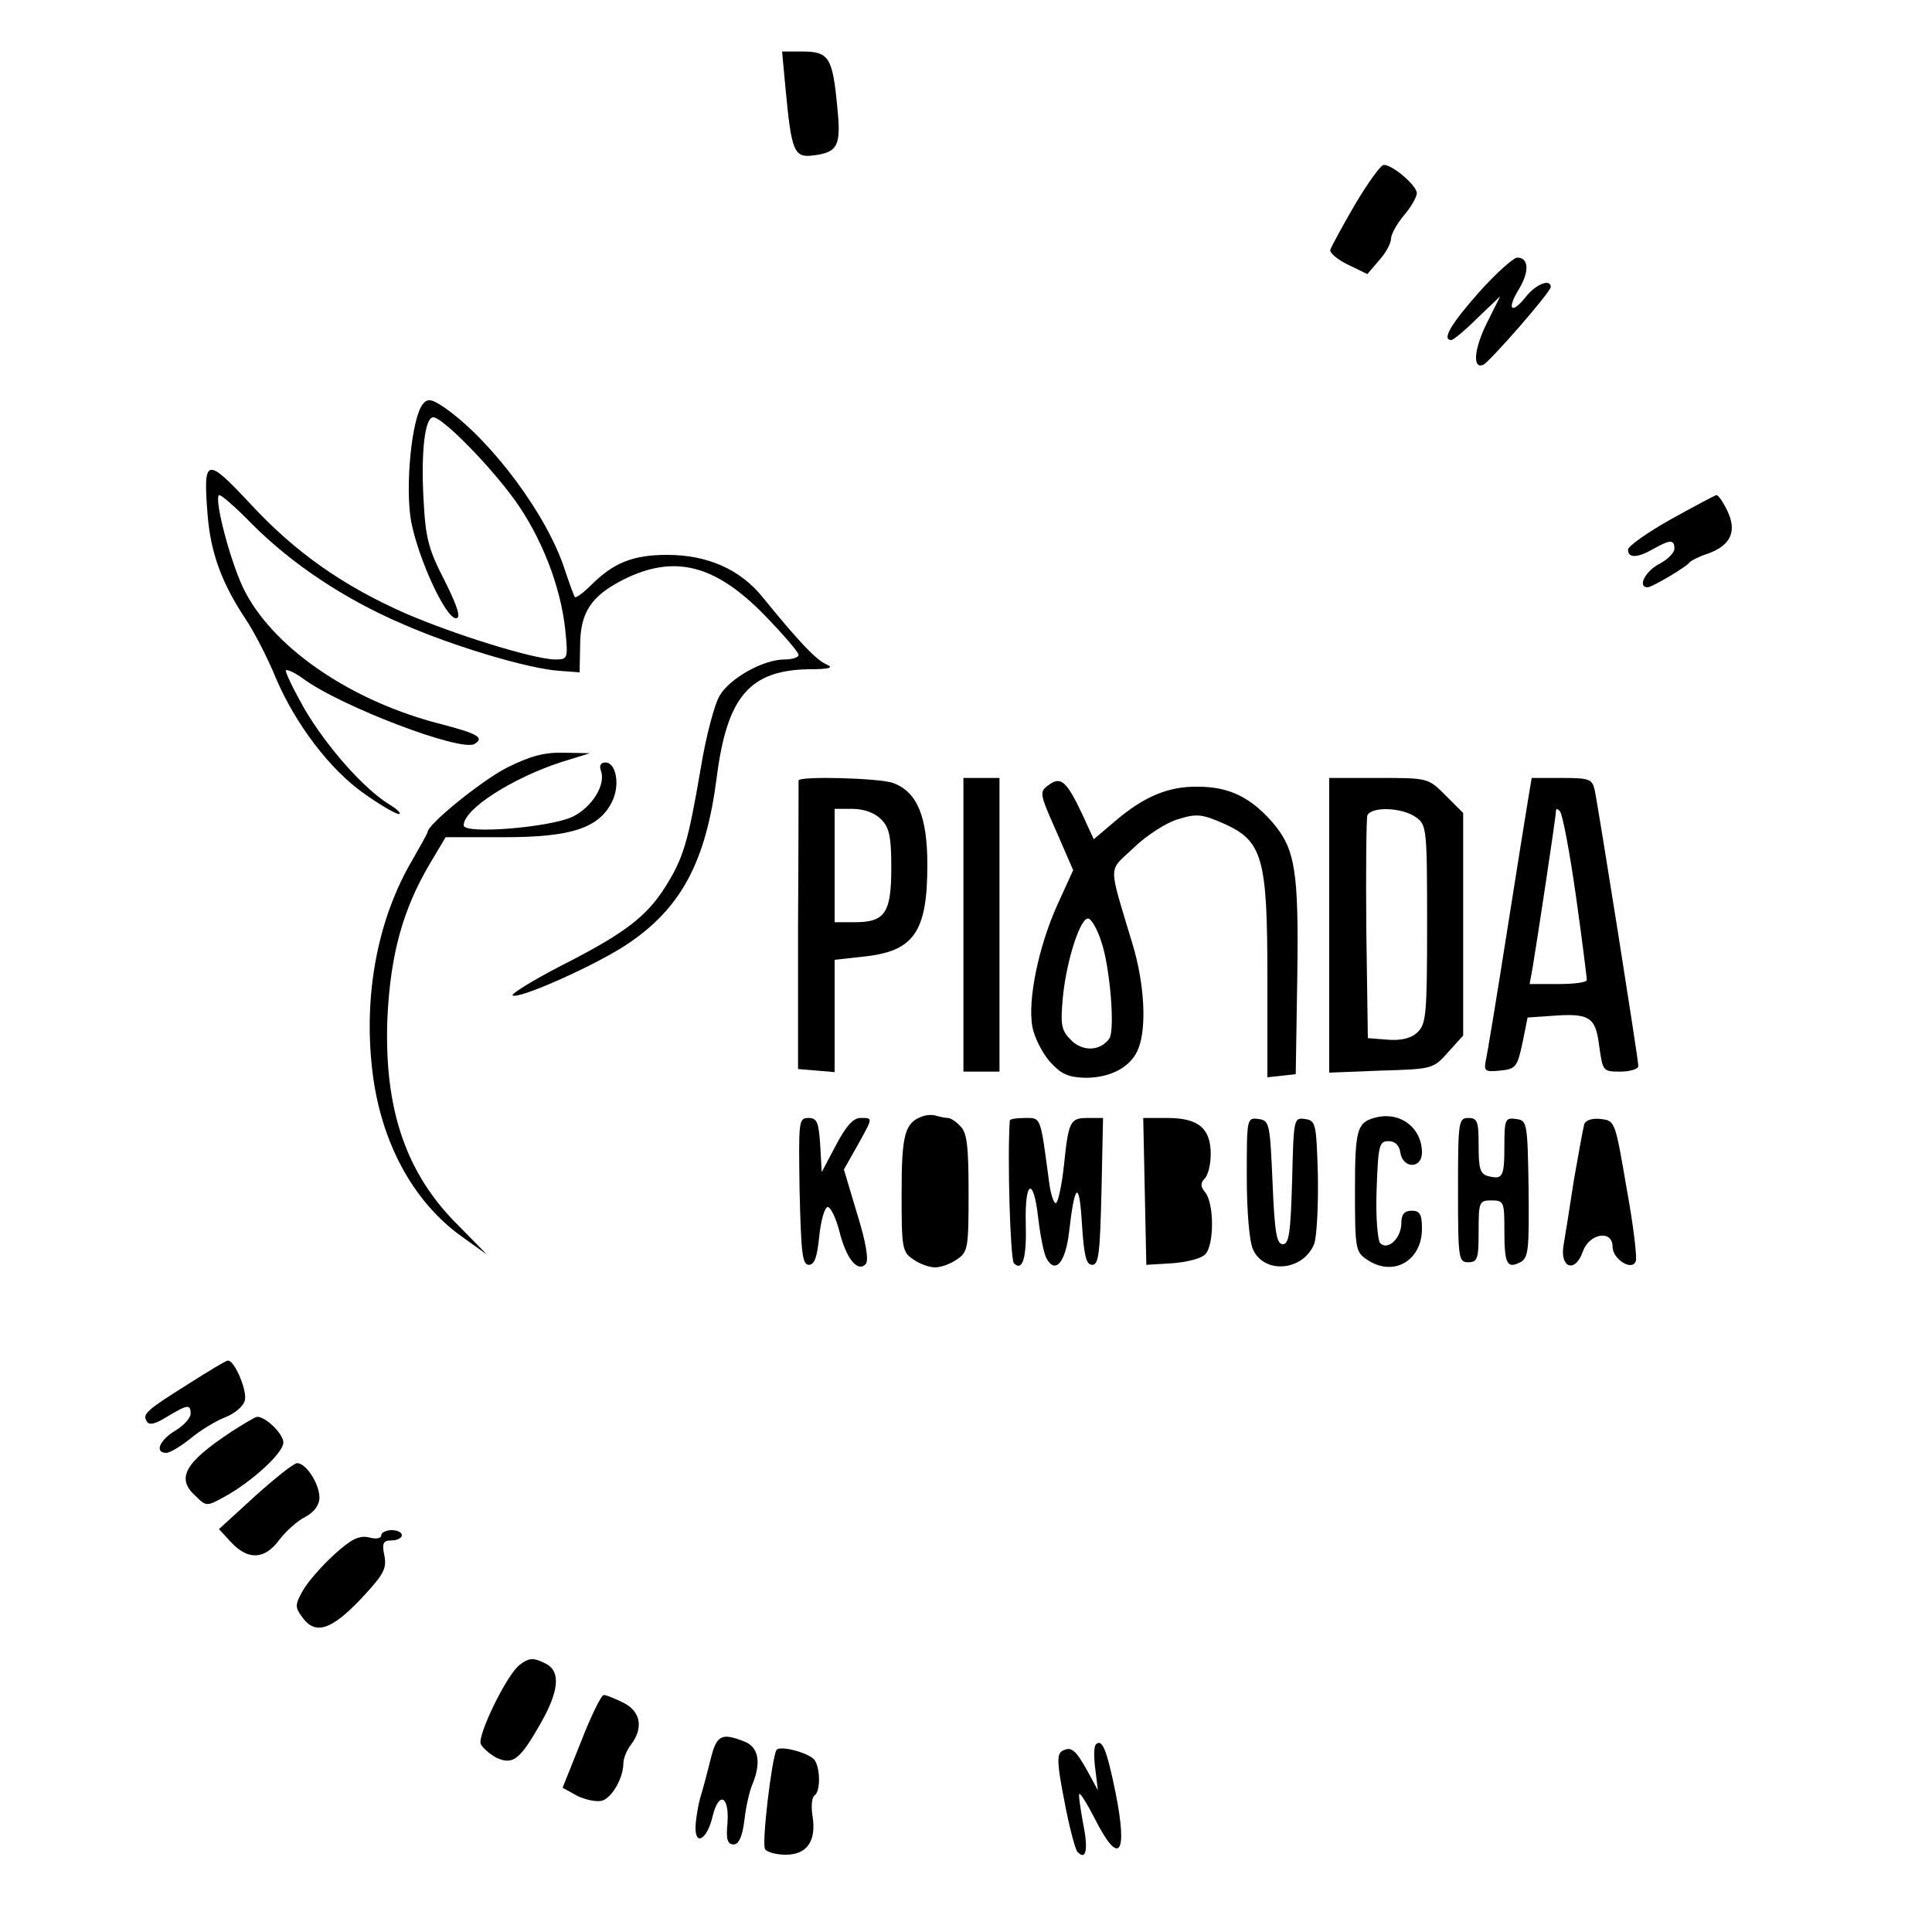 <?xml version="1.0" standalone="no"?>
<!DOCTYPE svg PUBLIC "-//W3C//DTD SVG 20010904//EN"
 "http://www.w3.org/TR/2001/REC-SVG-20010904/DTD/svg10.dtd">
<svg version="1.0" xmlns="http://www.w3.org/2000/svg"
 width="375pt" height="375pt" viewBox="0 0 375 375"
 preserveAspectRatio="xMidYMid meet">
<g transform="translate(0,375) scale(0.1,-0.1)"
fill="#000000" stroke="none">
<path d="M1525 3575 c11 -116 16 -131 51 -127 51 6 57 18 49 96 -9 94 -16 106
-67 106 l-40 0 7 -75z"/>
<path d="M2630 3353 c-25 -43 -46 -82 -48 -88 -1 -6 14 -19 35 -29 l37 -18 23
27 c13 14 23 33 23 42 0 8 11 28 25 45 14 16 25 36 25 43 0 15 -47 55 -64 55
-6 0 -31 -35 -56 -77z"/>
<path d="M2871 3183 c-55 -62 -73 -93 -54 -93 4 0 27 19 51 43 l44 42 -27 -54
c-24 -49 -27 -88 -6 -79 11 4 131 141 131 151 0 17 -30 5 -49 -20 -28 -35 -37
-23 -12 17 20 34 18 60 -4 60 -7 0 -41 -30 -74 -67z"/>
<path d="M821 2966 c-22 -26 -35 -161 -23 -228 14 -73 67 -188 87 -188 10 0 4
21 -22 73 -32 62 -37 83 -41 159 -5 94 3 158 19 158 18 0 110 -94 157 -159 53
-73 90 -169 99 -252 6 -58 5 -59 -19 -59 -41 0 -195 48 -290 89 -123 54 -216
120 -302 213 -86 92 -92 91 -83 -22 6 -74 28 -133 74 -202 16 -24 42 -74 58
-113 38 -90 106 -180 174 -227 30 -21 59 -38 65 -38 6 0 -2 9 -19 19 -50 31
-121 112 -164 185 -22 39 -38 72 -36 75 3 2 18 -5 33 -16 73 -54 307 -143 333
-127 20 12 6 20 -63 38 -171 43 -321 143 -381 255 -26 47 -62 180 -52 190 3 2
32 -23 65 -57 77 -77 179 -145 291 -193 100 -44 245 -87 304 -91 l40 -3 1 51
c0 65 21 97 84 129 98 49 177 30 273 -68 37 -38 67 -73 67 -78 0 -5 -12 -9
-27 -9 -41 0 -106 -36 -126 -70 -10 -16 -27 -80 -37 -142 -25 -146 -34 -174
-69 -230 -37 -58 -79 -90 -203 -153 -54 -28 -96 -54 -93 -57 10 -9 165 60 225
101 103 70 150 159 171 321 20 158 64 209 179 211 39 0 49 3 35 9 -20 8 -55
45 -124 130 -44 55 -108 83 -186 83 -66 0 -104 -15 -148 -59 -15 -15 -29 -25
-31 -23 -2 2 -11 27 -20 54 -34 105 -141 249 -232 313 -26 18 -34 19 -43 8z"/>
<path d="M3243 2742 c-46 -26 -83 -52 -83 -59 0 -17 19 -16 50 2 32 18 40 18
40 0 0 -8 -13 -21 -30 -30 -27 -14 -42 -45 -22 -45 8 0 75 39 82 49 3 3 18 11
34 16 45 16 58 43 39 83 -8 17 -18 32 -22 31 -3 -1 -43 -22 -88 -47z"/>
<path d="M984 2260 c-49 -25 -154 -110 -154 -125 0 -2 -14 -27 -30 -55 -66
-112 -94 -257 -78 -402 15 -141 78 -259 174 -328 l49 -35 -56 57 c-102 101
-144 227 -137 403 6 123 30 210 82 298 l31 52 115 0 c129 0 183 18 208 69 16
32 8 76 -13 76 -9 0 -12 -6 -9 -15 11 -27 -16 -71 -54 -90 -43 -21 -212 -35
-212 -17 0 32 95 92 190 123 l55 17 -51 1 c-38 1 -66 -7 -110 -29z"/>
<path d="M1550 2235 c0 -3 0 -130 -1 -282 l0 -278 36 -3 35 -3 0 109 0 109 54
6 c100 10 126 47 126 179 0 93 -20 141 -66 158 -26 10 -184 14 -184 5z m160
-75 c16 -16 20 -33 20 -94 0 -88 -12 -106 -71 -106 l-39 0 0 110 0 110 35 0
c22 0 43 -8 55 -20z"/>
<path d="M1870 1955 l0 -285 35 0 35 0 0 285 0 285 -35 0 -35 0 0 -285z"/>
<path d="M2035 2226 c-18 -13 -17 -17 15 -89 l33 -76 -31 -68 c-36 -80 -58
-185 -48 -237 4 -20 19 -50 34 -67 22 -24 35 -30 69 -31 50 0 90 22 103 58 16
41 11 125 -11 199 -49 164 -49 141 2 190 25 24 64 49 86 55 35 11 46 10 87 -8
77 -34 86 -66 86 -300 l0 -193 28 3 27 3 3 188 c3 210 -4 250 -50 303 -42 47
-83 67 -143 67 -57 1 -105 -19 -162 -68 l-40 -34 -23 50 c-30 63 -41 73 -65
55z m102 -302 c17 -46 28 -174 16 -190 -17 -24 -51 -26 -74 -3 -19 19 -21 29
-16 83 7 73 35 158 50 153 6 -2 17 -21 24 -43z"/>
<path d="M2580 1954 l0 -286 101 4 c99 3 101 3 130 36 l29 32 0 216 0 216 -34
34 c-34 34 -34 34 -130 34 l-96 0 0 -286z m168 210 c21 -15 22 -20 22 -208 0
-177 -2 -194 -19 -210 -13 -12 -32 -16 -58 -14 l-38 3 -3 210 c-1 115 0 215 2
222 7 18 67 16 94 -3z"/>
<path d="M2966 2198 c-4 -24 -23 -142 -42 -263 -19 -121 -37 -230 -40 -243 -4
-21 -2 -23 28 -20 30 3 33 7 43 53 l10 50 44 3 c76 6 88 -1 95 -58 7 -49 7
-50 41 -50 19 0 35 5 35 11 0 13 -78 505 -85 537 -5 20 -11 22 -64 22 l-58 0
-7 -42z m93 -188 c12 -85 21 -158 21 -162 0 -5 -25 -8 -55 -8 l-56 0 6 33 c9
54 45 291 45 302 0 6 3 6 8 0 5 -6 19 -80 31 -165z"/>
<path d="M1790 1583 c-34 -12 -40 -36 -40 -149 0 -105 1 -114 22 -128 12 -9
32 -16 43 -16 11 0 31 7 43 16 21 14 22 23 22 129 0 90 -3 117 -16 129 -8 9
-19 16 -24 16 -5 0 -14 2 -22 4 -7 3 -20 2 -28 -1z"/>
<path d="M2675 1582 c-41 -9 -45 -20 -45 -143 0 -110 1 -119 22 -133 51 -36
108 -4 108 59 0 28 -4 35 -20 35 -14 0 -20 -7 -20 -24 0 -29 -26 -54 -41 -39
-5 5 -9 51 -7 104 3 86 5 94 23 94 13 0 21 -8 23 -22 5 -32 42 -32 42 0 0 46
-39 78 -85 69z"/>
<path d="M1552 1438 c3 -119 5 -143 18 -143 11 0 16 15 20 54 3 30 10 56 16
58 5 2 16 -19 23 -46 13 -53 35 -81 51 -65 7 7 1 42 -16 97 l-26 87 26 46 c31
56 31 54 6 54 -14 0 -28 -16 -47 -52 l-28 -53 -3 53 c-3 44 -6 52 -23 52 -19
0 -19 -6 -17 -142z"/>
<path d="M1960 1575 c-5 -71 1 -270 8 -277 17 -17 25 11 23 78 -2 83 15 91 24
11 4 -34 11 -70 16 -79 17 -32 37 -9 44 50 11 97 20 102 25 17 4 -62 8 -80 20
-80 13 0 15 24 18 143 l3 142 -30 0 c-34 0 -37 -6 -46 -93 -4 -37 -11 -69 -15
-72 -4 -3 -11 17 -14 43 -17 127 -15 122 -47 122 -16 0 -29 -2 -29 -5z"/>
<path d="M2222 1438 l3 -143 50 3 c28 2 56 9 64 17 18 17 18 100 0 121 -9 11
-9 18 -1 26 7 7 12 28 12 48 0 50 -24 70 -84 70 l-47 0 3 -142z"/>
<path d="M2420 1466 c0 -67 5 -126 12 -141 22 -49 98 -42 119 11 5 15 8 75 7
133 -3 101 -4 106 -25 109 -22 3 -22 1 -25 -120 -3 -101 -6 -123 -18 -123 -12
0 -16 22 -20 120 -5 115 -6 120 -27 123 -23 3 -23 2 -23 -112z"/>
<path d="M2830 1440 c0 -133 1 -140 20 -140 18 0 20 7 20 60 0 57 1 60 25 60
24 0 25 -3 25 -58 0 -66 5 -75 31 -62 16 9 17 24 16 142 -2 130 -3 133 -24
136 -21 3 -23 0 -23 -51 0 -61 -3 -67 -31 -60 -16 4 -19 14 -19 59 0 47 -2 54
-20 54 -19 0 -20 -7 -20 -140z"/>
<path d="M3075 1568 c-2 -7 -11 -56 -20 -108 -8 -52 -17 -109 -20 -126 -8 -45
22 -56 37 -14 12 36 58 44 58 10 0 -24 38 -48 45 -28 3 7 -5 72 -18 143 -22
128 -22 130 -50 133 -16 2 -29 -2 -32 -10z"/>
<path d="M366 1064 c-83 -52 -90 -59 -81 -73 4 -8 17 -5 39 9 40 24 46 25 46
6 0 -8 -13 -23 -30 -33 -30 -18 -41 -43 -17 -43 7 0 28 13 47 28 19 16 49 34
67 41 18 7 35 21 38 32 6 18 -20 80 -33 78 -4 0 -38 -21 -76 -45z"/>
<path d="M449 971 c-92 -61 -108 -91 -68 -126 19 -19 21 -19 55 0 53 29 114
85 114 105 0 17 -34 50 -51 50 -3 0 -25 -13 -50 -29z"/>
<path d="M495 846 l-70 -64 24 -26 c33 -35 65 -33 93 5 13 17 35 37 51 45 17
9 27 23 27 37 0 27 -26 67 -43 67 -7 0 -43 -29 -82 -64z"/>
<path d="M740 770 c0 -6 -10 -8 -24 -4 -19 4 -34 -3 -68 -34 -24 -22 -51 -53
-60 -69 -15 -27 -16 -32 -2 -51 25 -36 56 -27 114 34 45 48 51 59 46 85 -5 24
-2 29 14 29 11 0 20 5 20 10 0 6 -9 10 -20 10 -11 0 -20 -5 -20 -10z"/>
<path d="M1008 518 c-25 -20 -81 -135 -75 -153 4 -8 18 -20 31 -27 32 -14 45
-4 86 68 35 62 38 99 11 114 -25 13 -34 13 -53 -2z"/>
<path d="M1128 370 l-36 -90 29 -16 c17 -8 38 -12 48 -9 19 6 41 44 41 73 0 9
7 26 15 36 24 32 19 64 -15 81 -16 8 -33 15 -38 15 -5 0 -25 -41 -44 -90z"/>
<path d="M1380 338 c-6 -24 -15 -59 -21 -78 -5 -19 -9 -45 -9 -58 0 -36 23
-21 33 22 12 50 33 41 29 -13 -3 -31 0 -41 12 -41 10 0 17 15 21 48 3 26 10
57 16 70 17 42 11 72 -17 82 -43 17 -53 12 -64 -32z"/>
<path d="M2127 364 c-4 -4 -4 -26 -1 -48 l5 -41 -20 37 c-24 43 -32 49 -50 39
-10 -7 -9 -26 5 -97 9 -49 21 -93 25 -98 17 -19 22 4 11 56 -5 29 -9 55 -7 56
2 2 15 -19 29 -46 48 -96 66 -74 41 50 -17 83 -26 104 -38 92z"/>
<path d="M1507 353 c-9 -16 -29 -182 -22 -192 3 -6 22 -11 40 -11 42 0 60 27
52 76 -3 19 -1 36 4 39 13 9 11 61 -3 72 -18 14 -66 25 -71 16z"/>
</g>
</svg>
